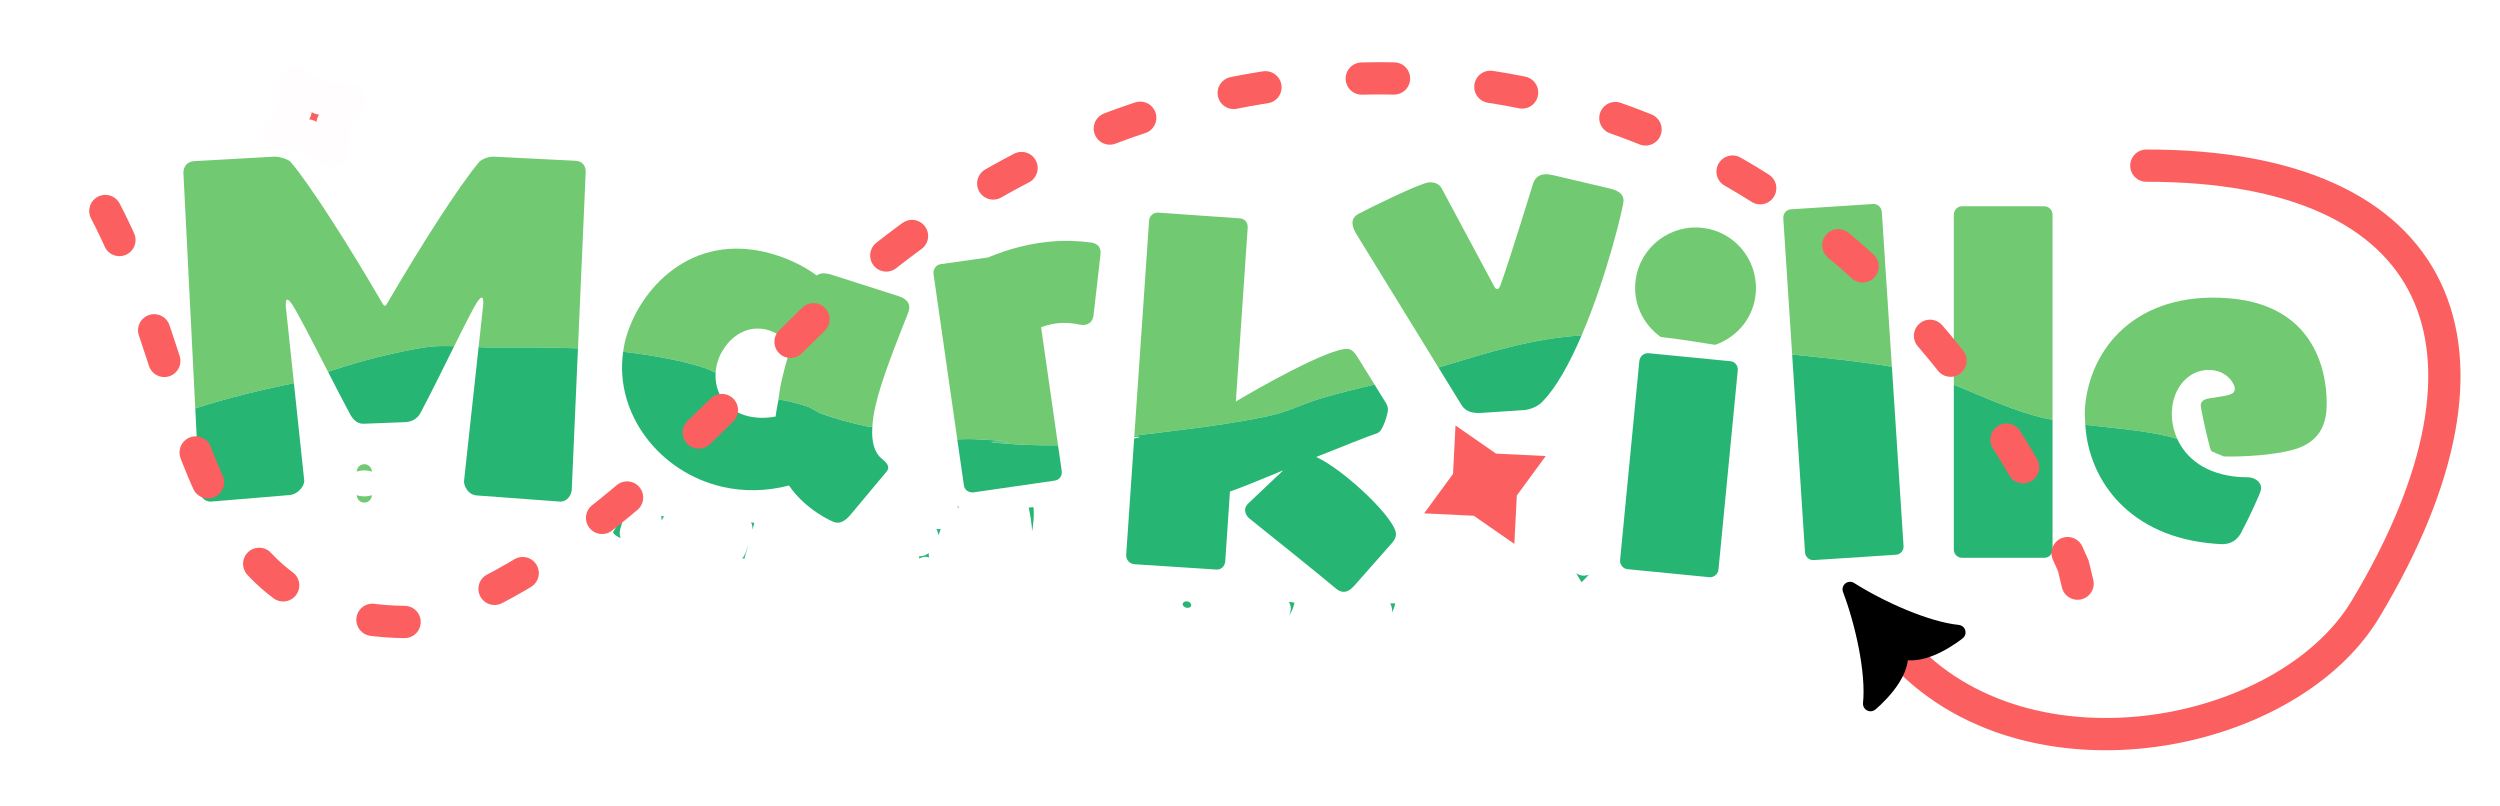 <?xml version="1.0" encoding="UTF-8" standalone="no"?>
<!-- Created with Inkscape (http://www.inkscape.org/) -->

<svg
   width="155mm"
   height="50mm"
   viewBox="0 0 585.827 188.976"
   version="1.1"
   id="svg1"
   inkscape:version="1.3.2 (091e20ef0f, 2023-11-25, custom)"
   sodipodi:docname="markville.svg"
   xmlns:inkscape="http://www.inkscape.org/namespaces/inkscape"
   xmlns:sodipodi="http://sodipodi.sourceforge.net/DTD/sodipodi-0.dtd"
   xmlns="http://www.w3.org/2000/svg"
   xmlns:svg="http://www.w3.org/2000/svg">
  <sodipodi:namedview
     id="namedview1"
     pagecolor="#232323"
     bordercolor="#000000"
     borderopacity="0.25"
     inkscape:showpageshadow="2"
     inkscape:pageopacity="0.0"
     inkscape:pagecheckerboard="0"
     inkscape:deskcolor="#d1d1d1"
     inkscape:document-units="mm"
     inkscape:zoom="4"
     inkscape:cx="79"
     inkscape:cy="93.5"
     inkscape:window-width="1920"
     inkscape:window-height="1008"
     inkscape:window-x="0"
     inkscape:window-y="0"
     inkscape:window-maximized="1"
     inkscape:current-layer="layer2" />
  <defs
     id="defs1">
    <marker
       style="overflow:visible"
       id="ArrowTriangleStylized"
       refX="0"
       refY="0"
       orient="auto-start-reverse"
       inkscape:stockid="Stylized triangle arrow"
       markerWidth="0.7"
       markerHeight="0.7"
       viewBox="0 0 1 1"
       inkscape:isstock="true"
       inkscape:collect="always"
       preserveAspectRatio="xMidYMid">
      <path
         transform="scale(0.5)"
         style="fill:context-stroke;fill-rule:evenodd;stroke:context-stroke;stroke-width:1pt"
         d="m 6,0 c -3,1 -7,3 -9,5 0,0 0,-4 2,-5 -2,-1 -2,-5 -2,-5 2,2 6,4 9,5 z"
         id="path4" />
    </marker>
    <inkscape:path-effect
       effect="bend_path"
       id="path-effect154"
       is_visible="true"
       lpeversion="1"
       bendpath="m 277.833,481.158 c -6.664,8.136 67.822,15.534 94.916,9.495 19.041,-4.243 11.022,7.433 34.718,14.814 23.819,7.419 73.181,9.897 101.468,-13.114"
       prop_scale="1"
       scale_y_rel="false"
       vertical="false"
       hide_knot="false"
       bendpath-nodetypes="cssc" />
    <inkscape:path-effect
       effect="attach_path"
       id="path-effect153"
       is_visible="true"
       lpeversion="1"
       startpath=""
       startposition="0"
       startcurvestart="0,0 , 20,0"
       startcurveend="0,0 , 20,0"
       endpath=""
       endposition="0"
       endcurvestart="0,0 , 20,0"
       endcurveend="0,0 , 20,0" />
    <inkscape:path-effect
       effect="skeletal"
       id="path-effect152"
       is_visible="true"
       lpeversion="1"
       pattern="M 0,0 H 1"
       copytype="single_stretched"
       prop_scale="1"
       scale_y_rel="false"
       spacing="0"
       normal_offset="0"
       tang_offset="0"
       prop_units="false"
       vertical_pattern="false"
       hide_knot="false"
       fuse_tolerance="0" />
    <inkscape:path-effect
       effect="powerstroke"
       id="path-effect150"
       is_visible="true"
       lpeversion="1.3"
       scale_width="1"
       interpolator_type="CentripetalCatmullRom"
       interpolator_beta="0.2"
       start_linecap_type="zerowidth"
       end_linecap_type="zerowidth"
       offset_points="18,2.835 | 46,2.835 | 60.5,2.835 | 71,2.835 | 93,2.835 | 115.5,2.835 | 128,2.835 | 140.5,2.835 | 152,2.835 | 161,2.835 | 167,2.835 | 177.5,2.835 | 191.5,2.835 | 206.5,2.835 | 220,2.835 | 231,2.835 | 243,2.835"
       linejoin_type="round"
       miter_limit="4"
       not_jump="false"
       sort_points="true"
       message="&lt;b&gt;Ctrl + click&lt;/b&gt; on existing node and move it" />
    <inkscape:path-effect
       effect="attach_path"
       id="path-effect149"
       is_visible="true"
       lpeversion="1"
       startpath=""
       startposition="0"
       startcurvestart="0,0 , 20,0"
       startcurveend="0,0 , 20,0"
       endpath=""
       endposition="0"
       endcurvestart="0,0 , 20,0"
       endcurveend="0,0 , 20,0" />
    <inkscape:path-effect
       effect="bend_path"
       id="path-effect148"
       is_visible="true"
       lpeversion="1"
       bendpath="m 277.369,486.74 c 206.923,40.54 134.926,36.804 230.456,8.097"
       prop_scale="1"
       scale_y_rel="false"
       vertical="false"
       hide_knot="false"
       bendpath-nodetypes="cc" />
    <inkscape:path-effect
       effect="fill_between_many"
       method="bsplinespiro"
       autoreverse="false"
       close="false"
       join="false"
       linkedpaths="#text148,0,1"
       id="path-effect151"
       is_visible="true"
       lpeversion="0" />
    <filter
       style="color-interpolation-filters:sRGB"
       inkscape:label="Drop Shadow"
       id="filter201"
       x="-0.039"
       y="-0.111"
       width="1.061"
       height="1.304">
      <feFlood
         result="flood"
         in="SourceGraphic"
         flood-opacity="1"
         flood-color="rgb(39,181,116)"
         id="feFlood200" />
      <feGaussianBlur
         result="blur"
         in="SourceGraphic"
         stdDeviation="0"
         id="feGaussianBlur200" />
      <feOffset
         result="offset"
         in="blur"
         dx="-8.165"
         dy="8.349"
         id="feOffset200" />
      <feComposite
         result="comp1"
         operator="in"
         in="flood"
         in2="offset"
         id="feComposite200" />
      <feComposite
         result="comp2"
         operator="over"
         in="SourceGraphic"
         in2="comp1"
         id="feComposite201" />
    </filter>
  </defs>
  <path
     d="m 133.496,118.181 c 1.44,0 2.496,-1.44 2.592,-2.784 l 3.264,-74.4 v -0.192 c 0,-1.056 -0.576,-2.4 -2.4,-2.496 l -19.104,-0.96 h -0.192 c -1.344,0 -2.88,0.768 -3.264,1.248 -4.704,5.568 -13.728,19.68 -21.6,33.216 -0.192,0.288 -0.288,0.48 -0.48,0.48 -0.192,0 -0.288,-0.096 -0.48,-0.384 -7.872,-13.536 -16.896,-27.744 -21.6,-33.312 -0.384,-0.48 -2.304,-1.248 -3.648,-1.248 h -0.192 l -18.912,1.056 c -1.824,0.192 -2.4,1.632 -2.4,2.688 l 3.744,74.304 c 0,1.344 1.056,2.784 2.592,2.784 h 0.096 l 18.432,-1.536 c 2.112,-0.192 3.456,-2.208 3.456,-3.264 v -0.096 l -4.32,-40.8 v -0.672 c 0,-0.576 0.096,-0.96 0.288,-0.96 0.288,0 0.576,0.288 0.96,0.768 1.824,2.496 8.832,16.896 13.632,25.728 0.576,1.152 1.536,2.592 3.264,2.592 l 9.888,-0.384 c 2.112,-0.096 3.168,-1.44 3.552,-2.208 4.704,-8.832 11.712,-23.808 13.44,-26.208 0.384,-0.48 0.672,-0.768 0.864,-0.768 0.288,0 0.384,0.384 0.384,1.056 v 0.48 l -4.512,41.472 v 0.096 c 0,1.056 0.96,3.168 3.072,3.264 l 19.488,1.44 z m 76.248,-6.89 c 0.272,-0.332 0.429,-0.592 0.472,-0.779 0.212,-0.936 -0.691,-1.731 -1.521,-2.411 -2.636,-2.27 -2.754,-6.529 -1.482,-12.147 1.399,-6.18 4.554,-14.029 7.794,-22.252 l 0.106,-0.468 c 0.254,-1.124 -0.125,-2.489 -2.517,-3.228 l -15.88,-5.072 -0.468,-0.106 c -1.124,-0.254 -2.03,-0.164 -2.74,0.364 -3.291,-2.418 -7.646,-4.487 -12.327,-5.547 -18.539,-4.198 -30.165,10.198 -32.709,21.434 -3.413,15.074 7.356,30.112 22.992,33.652 4.775,1.081 10.086,1.102 15.527,-0.323 3.685,5.461 9.9,8.443 10.836,8.655 1.217,0.276 2.344,-0.355 3.547,-1.756 z m -25.886,-13.046 c -2.365,0.449 -4.51,0.357 -6.289,-0.046 -6.086,-1.378 -8.72,-6.699 -7.533,-11.942 1.081,-4.775 5.651,-9.745 11.55,-8.409 2.715,0.615 4.946,2.498 5.646,4.625 -0.823,2.767 -1.489,5.273 -2.04,7.708 -0.657,2.903 -1.064,5.567 -1.334,8.065 z m 65.316,15.024 c 1.052,-0.094 1.836,-1.031 1.742,-2.083 l -0.017,-0.191 -4.835,-33.688 c 1.496,-0.519 2.817,-0.829 4.156,-0.949 1.626,-0.145 3.277,-0.003 4.849,0.339 0.391,0.061 0.782,0.123 1.069,0.098 1.147,-0.102 2.044,-0.857 2.211,-2.221 l 1.571,-13.73 c 0.053,-0.487 0.115,-0.878 0.08,-1.26 -0.102,-1.147 -0.744,-1.861 -2.213,-2.116 -3.024,-0.405 -6.213,-0.506 -9.465,-0.216 -4.781,0.426 -9.685,1.635 -14.704,3.72 l -11.041,1.563 c -1.052,0.094 -1.827,1.127 -1.725,2.274 l 7.111,49.484 c 0.102,1.147 1.127,1.827 2.274,1.725 z m 79.152,14.578 c 0.6,-0.679 0.828,-1.254 0.897,-1.826 0.425,-3.527 -12.263,-15.4 -18.683,-18.3 6.097,-2.457 11.886,-4.757 14.406,-5.614 1.213,-0.434 2.402,-4.52 2.402,-5.48 0,-0.576 -0.192,-1.152 -0.576,-1.728 l -6.551,-10.572 c -0.772,-1.246 -1.425,-1.815 -2.188,-1.907 -4.194,-0.505 -22.056,9.722 -26.331,12.301 l 2.78,-40.76 c 0.072,-1.058 -0.628,-2.01 -1.677,-2.136 l -0.191,-0.023 -19.177,-1.342 c -0.962,-0.067 -1.926,0.735 -2.04,1.688 l -0.023,0.191 -5.371,78.352 c -0.042,1.155 0.819,2.032 1.867,2.159 l 19.189,1.246 c 1.144,0.138 2.021,-0.724 2.159,-1.867 l 1.104,-16.402 0.606,-0.217 c 2.021,-0.724 6.692,-2.579 11.886,-4.757 l -8.074,7.634 c -0.545,0.515 -0.793,0.968 -0.851,1.445 -0.103,0.858 0.377,1.689 0.903,2.139 4.494,3.635 15.524,12.408 20.353,16.471 0.526,0.45 1.075,0.71 1.551,0.767 0.953,0.115 1.784,-0.365 2.673,-1.322 z m 30.739,-31.1 c 1.724,-0.114 3.308,-0.892 4.216,-1.722 11.112,-10.932 19.384,-45.921 19.283,-47.454 -0.089,-1.341 -1.014,-2.242 -3.261,-2.767 l -13.095,-3.08 c -0.798,-0.188 -1.462,-0.288 -2.133,-0.244 -1.245,0.082 -2.165,0.72 -2.658,2.003 -0.563,1.673 -4.902,16.102 -7.742,24.082 -0.249,0.594 -0.428,0.798 -0.716,0.817 -0.192,0.013 -0.492,-0.16 -0.715,-0.626 L 339.954,44.805 c -0.507,-0.946 -1.544,-1.534 -2.981,-1.439 -2.012,0.133 -14.219,6.134 -16.448,7.34 -1.022,0.549 -1.553,1.257 -1.483,2.311 0.044,0.671 0.286,1.424 0.829,2.35 l 24.682,40.125 c 1.104,1.795 2.923,2.02 4.839,1.893 z m 43.623,39.151 c 0.96,0.094 1.945,-0.681 2.087,-1.631 l 0.028,-0.19 4.52,-46.691 c 0.092,-0.956 -0.586,-1.931 -1.536,-2.073 l -0.19,-0.028 -19.132,-1.876 c -1.154,-0.074 -2.04,0.667 -2.21,1.806 l -4.505,46.596 c -0.102,1.055 0.572,2.026 1.617,2.182 l 0.19,0.028 z m 10.739,-65.663 c 1.158,-7.786 -4.176,-14.986 -11.868,-16.13 -7.786,-1.158 -14.986,4.176 -16.144,11.963 -1.144,7.691 4.191,14.891 11.977,16.049 7.691,1.144 14.891,-4.191 16.035,-11.882 z m 32.948,60.398 c 1.054,-0.069 1.86,-0.987 1.791,-2.041 l -5.091,-78.267 c -0.075,-1.15 -0.993,-1.956 -2.047,-1.887 l -19.255,1.252 c -1.054,0.069 -1.86,0.987 -1.785,2.136 l 5.091,78.267 c 0.069,1.054 0.987,1.86 2.041,1.791 z m 34.787,0.713 c 1.056,0 1.92,-0.864 1.92,-1.92 V 50.994 c 0,-1.152 -0.864,-2.016 -1.92,-2.016 h -19.296 c -1.056,0 -1.92,0.864 -1.92,2.016 v 78.432 c 0,1.056 0.864,1.92 1.92,1.92 z m 41.014,-3.214 c 2.776,0.217 4.125,-1.025 5.01,-2.497 1.69,-3.142 4.688,-9.455 4.763,-10.412 0.127,-1.627 -1.432,-2.616 -2.772,-2.721 l -0.191,-0.015 c -0.677,-0.053 -1.443,-0.017 -2.113,-0.069 -11.963,-0.936 -16.341,-8.982 -15.809,-15.778 0.464,-5.934 4.607,-9.654 9.201,-9.294 4.02,0.315 5.598,3.52 5.531,4.381 -0.105,1.34 -0.79,1.479 -5.856,2.238 -1.267,0.19 -2.07,0.608 -2.152,1.661 -0.03,0.383 1.302,6.746 2.203,9.994 0.293,1.178 0.719,1.886 2.25,2.006 4.992,0.198 12.156,-0.3 16.775,-1.48 5.797,-1.472 7.9,-4.967 8.244,-9.369 0.247,-3.158 0.85,-24.392 -22.885,-26.25 -21.821,-1.708 -32.611,11.892 -33.683,25.578 -1.139,14.547 8.611,30.236 30.336,31.937 z"
     id="path1-7"
     style="font-size:96px;line-height:1.25;font-family:'FOT-Yuruka Std';-inkscape-font-specification:'FOT-Yuruka Std';text-align:center;letter-spacing:0px;text-anchor:middle;fill:none;stroke:#ffffff;stroke-width:22.677;stroke-linecap:round;stroke-linejoin:round;stroke-dasharray:none;stroke-opacity:1;paint-order:stroke fill markers;filter:url(#filter201)"
     aria-label="Markville"
     sodipodi:nodetypes="sccsccsccsccsccccsccsccssccccccssccsccscscscsccscssscscccssscscccccscsccscscccccccsccsccsccsccsccccccsccsccsccscsccsccsccscsccsscsccsccccsccsssssssssssssssssssssssscsscsssssscccsssssc" />
  <g
     inkscape:label="Layer 1"
     inkscape:groupmode="layer"
     id="layer1">
    <g
       inkscape:groupmode="layer"
       id="layer2"
       inkscape:label="Layer 2">
      <path
         d="m 286.716,496.239 c 0.736,0.15 0.995,-0.1 1.097,-0.558 l 0.037,-0.167 c 0.144,-0.908 0.289,-1.815 0.436,-2.722 0.08,-0.463 -0.214,-0.683 -0.54,-0.758 -0.023,-0.005 -0.047,-0.011 -0.07,-0.016 -0.949,-0.174 -1.9,-0.364 -2.853,-0.571 -0.65,-0.141 -1.31,-0.295 -1.979,-0.466 -0.04,-0.012 -0.08,-0.025 -0.12,-0.037 -0.314,-0.097 -0.676,-0.303 -0.534,-0.819 0.404,-1.402 0.812,-2.802 1.225,-4.2 0.833,0.297 1.678,0.566 2.529,0.819 0.05,0.017 0.094,0.035 0.133,0.054 0,0 1e-5,0 1e-5,0 0.211,0.104 0.259,0.243 0.208,0.435 -0.005,0.02 -0.338,0.841 -0.72,1.464 0,0 0,0 0,0 -0.004,0.006 -0.008,0.013 -0.011,0.019 -0.045,0.076 -0.09,0.153 -0.106,0.214 -0.02,0.076 -0.025,0.152 -0.007,0.229 0,0 0,0 0,0 0.026,0.112 0.101,0.226 0.243,0.342 0.563,0.418 2.81,1.722 3.089,1.784 0.208,0.047 0.452,0.035 0.599,-0.086 2.41,-1.835 3.411,-4.597 3.479,-4.946 0.248,-1.273 -0.985,-2.131 -1.884,-2.37 -1.287,-0.344 -2.556,-0.713 -3.804,-1.115 -0.889,-0.288 -1.745,-0.582 -2.559,-0.9 0.295,-0.946 0.563,-1.804 0.782,-2.572 0.109,-0.324 0.007,-0.537 -0.225,-0.619 -0.017,-0.006 -0.033,-0.012 -0.05,-0.018 -0.199,-0.057 -0.394,-0.115 -0.585,-0.176 0,0 0,0 0,0 -0.816,-0.296 -1.344,-0.424 -1.511,-0.519 -0.006,-0.049 -0.006,-0.079 0.001,-0.091 0.028,-0.049 0.023,0.272 -0.203,0.533 -0.497,0.543 -0.981,1.1 -1.454,1.669 -5.2e-4,0.023 0.164,0.341 0.599,0.937 0,0 0,0 0,0 0.229,0.553 0.282,1.173 0.168,1.902 0,0 0,0 0,0 -0.057,0.197 -0.112,0.374 -0.164,0.528 -0.016,0.044 -0.032,0.086 -0.047,0.126 -0.179,0.46 -0.4,0.522 -0.589,0.377 -0.955,-0.674 -1.854,-1.424 -2.693,-2.221 l -0.032,-0.028 c -0.171,-0.151 -0.444,-0.236 -0.572,-0.081 -0.087,0.128 -0.154,0.258 -0.182,0.389 0,0 0,0 0,0 -0.043,0.164 -0.03,0.354 0.028,0.529 0,0 0,0 0,0 0.115,0.39 0.436,0.719 0.817,1.026 -1.176,1.646 -2.285,3.343 -3.339,5.054 -0.315,0.525 -0.504,1.055 -0.492,1.568 -0.007,1.256 1.197,3.033 3.633,3.966 0.128,0.053 0.259,0.105 0.395,0.155 0.194,0.072 0.394,0.122 0.613,0.2 1.471,0.462 2.874,0.822 4.198,1.115 1.011,0.226 2.017,0.432 3.016,0.621 z m 22.952,3.02 c 0.726,0.034 1.062,-0.254 1.202,-0.711 0.581,-2.016 1.1,-3.945 1.613,-5.828 0.416,-1.53 0.833,-3.048 1.306,-4.686 0.035,-0.125 0.07,-0.25 0.082,-0.378 0.064,-0.661 -0.215,-1.278 -0.711,-1.727 -0.364,-0.33 -0.845,-0.57 -1.396,-0.672 -3.871,-0.697 -7.705,-1.465 -11.484,-2.339 -0.015,-0.002 -0.029,-0.004 -0.044,-0.007 -0.218,-0.033 -0.415,0.087 -0.47,0.294 -0.284,1.107 -0.569,2.214 -0.857,3.321 l -0.007,0.042 c -0.033,0.211 0.096,0.404 0.315,0.459 2.66,0.629 5.34,1.205 8.035,1.74 0.152,0.061 0.385,0.217 0.343,0.578 -0.054,0.458 -1.23,4.031 -1.49,4.764 -0.105,0.288 -0.207,0.362 -0.651,0.372 -2.422,-0.22 -4.847,-0.474 -7.273,-0.771 -0.253,-0.039 -0.348,0.118 -0.378,0.308 l -0.013,0.084 c -0.093,1.195 -0.184,2.39 -0.274,3.585 -0.013,0.236 0.173,0.437 0.431,0.476 3.925,0.463 7.833,0.817 11.72,1.095 z m 18.686,-9.74 c 0.187,-0.118 0.262,-0.243 0.271,-0.413 0.057,-1.09 -3.883,-3.947 -4.504,-3.988 -0.223,-0.015 -0.452,0.076 -0.663,0.211 -1.039,0.563 -2.083,1.12 -3.133,1.673 -0.117,0.055 -0.169,0.137 -0.177,0.243 -0.029,0.362 0.351,0.858 3.539,4.344 0.149,0.16 0.256,0.274 0.415,0.284 0.136,0.009 0.3,-0.044 0.56,-0.199 1.239,-0.711 2.47,-1.43 3.693,-2.155 z m 7.731,2.259 c -0.087,-0.152 -0.243,-0.242 -0.402,-0.246 -0.045,-0.001 -0.114,0.018 -0.183,0.037 -3.127,1.707 -9.656,4.143 -13.649,5.26 -0.168,0.073 -0.271,0.216 -0.281,0.365 -0.005,0.064 0.014,0.129 0.032,0.195 0.672,1.31 1.352,2.619 2.042,3.926 0.084,0.155 0.242,0.251 0.406,0.261 0.07,0.005 0.142,-0.012 0.213,-0.029 4.737,-0.94 9.316,-2.883 13.529,-5.819 0.14,-0.104 0.236,-0.251 0.239,-0.4 9.4e-4,-0.043 0.002,-0.107 -0.042,-0.172 -0.641,-1.124 -1.276,-2.249 -1.903,-3.377 z m 20.486,5.285 c 0.088,-0.111 0.13,-0.199 0.124,-0.306 -0.019,-0.367 -0.558,-0.796 -2.142,-1.586 2.197,-2.715 3.012,-5.371 2.945,-6.492 -0.079,-1.318 -1.318,-2.039 -2.24,-2.059 -2.269,-0.071 -4.543,-0.185 -6.824,-0.332 -1.244,-1.69 -1.281,-1.714 -1.524,-1.712 -0.155,0.001 -0.309,0.088 -0.419,0.174 -0.288,0.235 -0.61,0.488 -0.96,0.751 0,0 0,0 0,0 -1.422,1.067 -3.278,2.27 -5.172,2.998 -0.181,0.083 -0.295,0.188 -0.298,0.379 -0.001,0.085 0.019,0.214 0.129,0.365 0.646,0.963 1.299,1.924 1.957,2.882 0.135,0.193 0.316,0.259 0.521,0.26 0.532,0.004 1.776,-0.493 2.878,-0.993 0.898,-0.408 1.667,-0.801 1.928,-0.933 1.07,0.068 2.14,0.129 3.21,0.182 0.294,0.015 0.456,0.16 0.461,0.352 0.007,0.294 -0.319,0.718 -1.388,1.951 -1.304,-0.527 -2.936,-1.199 -3.428,-1.196 -0.227,0.001 -0.385,0.087 -0.567,0.28 -0.071,0.072 -0.143,0.143 -0.214,0.215 -0.511,0.513 -1.024,1.025 -1.541,1.535 -0.069,0.064 -0.092,0.128 -0.092,0.192 -5.3e-4,0.192 0.205,0.406 0.457,0.556 0.394,0.261 0.788,0.521 1.184,0.78 0.372,0.244 0.745,0.487 1.119,0.729 -0.364,0.326 -0.737,0.645 -1.114,0.954 -1.217,0.996 -2.477,1.88 -3.641,2.538 -0.258,0.147 -0.376,0.316 -0.377,0.444 -0.001,0.107 0.044,0.214 0.16,0.322 0.671,0.632 1.346,1.263 2.026,1.891 0.305,0.278 0.681,0.386 0.916,0.386 0.08,3e-5 0.413,-0.119 0.93,-0.36 1.149,-0.535 3.214,-1.675 5.415,-3.464 1,0.596 1.814,1.08 2.176,1.239 0.144,0.08 0.241,0.141 0.359,0.137 0.165,-0.006 0.328,-0.097 0.554,-0.362 0.84,-0.893 1.671,-1.792 2.49,-2.696 z m 2.825,-12.316 c 0.12,-0.137 0.197,-0.271 0.187,-0.399 -0.008,-0.106 -0.059,-0.209 -0.196,-0.306 -0.023,-0.013 -0.045,-0.025 -0.068,-0.038 -0.444,-0.345 -0.885,-0.692 -1.324,-1.041 -0.157,-0.097 -0.312,-0.172 -0.484,-0.162 -0.107,0.007 -0.213,0.035 -0.315,0.126 -0.348,0.299 -0.699,0.596 -1.052,0.893 -0.083,0.068 -0.229,0.183 -0.221,0.332 0.004,0.085 0.053,0.19 0.167,0.29 0.489,0.466 0.981,0.929 1.477,1.39 0.116,0.1 0.252,0.177 0.405,0.167 0.087,-0.006 0.194,-0.055 0.297,-0.148 0.378,-0.367 0.752,-0.735 1.124,-1.105 z m -4.025,1.013 c 0.37,-0.061 0.517,-0.197 0.505,-0.431 -0.003,-0.064 -0.007,-0.128 -0.032,-0.191 -0.151,-0.526 -0.301,-1.053 -0.449,-1.579 -0.077,-0.253 -0.305,-0.498 -0.608,-0.484 -0.022,9.8e-4 -0.043,0.002 -0.065,0.003 -0.523,0.088 -1.047,0.173 -1.572,0.256 -0.237,0.051 -0.408,0.142 -0.399,0.398 0.003,0.085 0.027,0.148 0.052,0.254 0.171,0.542 0.344,1.084 0.518,1.625 0.074,0.211 0.232,0.312 0.539,0.3 0.051,-0.002 0.103,-0.004 0.154,-0.006 0.453,-0.047 0.905,-0.095 1.356,-0.145 z m 19.349,13.94 c 0.015,0.002 0.033,0.004 0.047,0.006 0,0 0,0 0,0 0.305,0.08 0.541,0.146 0.732,0.117 0.16,-0.024 0.298,-0.133 0.402,-0.302 1.143,-1.923 1.908,-4.675 2.394,-6.782 0.53,-2.302 0.918,-4.733 0.89,-7.098 -0.014,-1.188 -0.112,-2.38 -0.368,-3.549 -0.069,-0.303 -0.158,-0.788 -1.299,-0.741 -1.887,0.063 -3.599,0.306 -5.109,0.641 -0.487,0.113 -0.669,0.455 -0.593,0.809 l 0.013,0.063 c 0.231,0.831 0.469,1.711 0.668,2.64 0.473,2.211 0.782,4.7 0.676,7.049 -0.116,2.066 -0.639,4.08 -1.827,5.836 -0.12,0.194 -0.237,0.41 -0.208,0.578 0.022,0.126 0.119,0.239 0.331,0.267 1.062,0.181 2.144,0.338 3.251,0.468 z m -5.905,-7.721 c 0.364,-0.057 0.679,-0.261 0.717,-0.721 0.099,-1.101 -0.071,-3.424 -0.401,-5.297 -0.403,-2.289 -0.626,-2.399 -1.166,-2.311 -1.227,0.206 -2.484,0.378 -3.767,0.528 -0.524,0.058 -0.635,0.218 -0.602,0.537 0.008,0.074 0.038,0.157 0.046,0.231 0.322,1.663 0.86,5.144 1.026,6.673 0.055,0.509 0.303,0.676 0.67,0.655 1.136,-0.073 2.273,-0.166 3.409,-0.285 0.023,-0.004 0.045,-0.007 0.068,-0.011 z m 28.183,12.124 c 0.237,0.13 0.604,0.109 0.724,-0.118 l 1.802,-3.409 c 0.129,-0.244 -0.021,-0.565 -0.227,-0.678 -1.174,-0.642 -2.303,-1.347 -3.375,-2.125 0,0 0,0 0,0 -2.135,-1.52 -4.055,-3.51 -6.104,-5.539 0,0 0,0 0,0 -0.645,-0.648 -1.35,-1.314 -2.153,-1.939 -0.232,-0.18 -0.633,-0.209 -0.782,0.001 l -2.244,3.166 c -0.159,0.224 -0.081,0.544 0.073,0.663 0.549,0.427 1.104,0.959 1.701,1.54 0,0 0,0 0,0 2.005,1.997 4.127,4.146 6.703,6.015 0,0 0,0 0,0 1.255,0.891 2.553,1.694 3.883,2.421 z m 18.994,3.865 c 0.413,-1.94 -0.878,-3.841 -2.863,-4.341 -1.985,-0.5 -4.015,0.558 -4.579,2.46 -0.564,1.902 0.691,3.948 2.827,4.487 2.136,0.539 4.202,-0.665 4.615,-2.606 z m 10.075,10.885 c 0.187,0.259 0.394,0.37 0.61,0.395 0.216,0.025 0.416,-0.016 0.639,-0.056 0.363,-0.067 0.723,-0.149 1.08,-0.244 0,0 0,0 0,0 6.34,-1.666 11.256,-7.33 11.936,-12.357 0.003,-0.085 0.028,-0.148 0.031,-0.234 0.054,-1.424 -1.274,-2.337 -2.241,-2.474 -2.665,-0.348 -5.316,-0.769 -7.95,-1.26 -0.219,-0.041 -0.437,-0.083 -0.655,-0.125 -0.015,-0.002 -0.029,-0.003 -0.043,-0.005 -0.238,-0.027 -0.453,0.119 -0.502,0.35 -0.244,1.153 -0.49,2.306 -0.739,3.458 l -0.005,0.042 c -0.028,0.233 0.128,0.445 0.37,0.495 0.364,0.072 0.728,0.143 1.092,0.214 1.195,0.229 2.395,0.443 3.597,0.644 0.333,0.05 0.48,0.19 0.459,0.445 -0.06,0.738 -1.902,3.352 -4.761,5.385 -1.261,0.9 -2.713,1.684 -4.277,2.143 -0.347,0.083 -0.509,0.211 -0.533,0.381 -0.015,0.106 0.042,0.221 0.123,0.34 0.58,0.825 1.17,1.647 1.768,2.464 z m 9.938,-2.592 c -0.101,0.1 -0.155,0.204 -0.161,0.289 -0.011,0.17 0.148,0.287 0.331,0.406 1.147,0.712 3.831,2.353 5.116,3.137 0.119,0.068 0.287,0.136 0.432,0.14 0.17,0.005 0.317,-0.056 0.442,-0.224 0.799,-1.107 1.833,-2.487 2.546,-3.565 0.096,-0.149 0.168,-0.276 0.169,-0.404 0.001,-0.171 -0.116,-0.321 -0.35,-0.451 -2.865,-1.556 -5.681,-2.014 -5.862,-2.023 -0.209,-0.01 -0.421,0.044 -0.595,0.248 -0.679,0.82 -1.369,1.635 -2.068,2.446 z m 15.21,3.624 c 0.174,0.144 0.322,0.203 0.492,0.197 0.498,-0.018 2.815,-1.188 5.286,-3.148 3.402,-2.694 6.79,-6.654 6.987,-10.736 0.006,-0.13 0.011,-0.26 -0.005,-0.387 -0.163,-1.267 -1.416,-1.887 -2.304,-1.851 -1.861,0.069 -3.724,0.098 -5.587,0.091 -0.413,-0.002 -0.826,-0.006 -1.238,-0.011 -0.909,-1.269 -1.065,-1.498 -1.345,-1.483 -0.151,0.008 -0.277,0.079 -0.38,0.169 -1.436,1.134 -3.674,2.662 -6.002,3.437 -0.199,0.066 -0.331,0.194 -0.33,0.386 4.5e-4,0.085 0.045,0.213 0.135,0.341 0.643,0.97 1.299,1.936 1.967,2.898 0.163,0.21 0.346,0.271 0.573,0.265 0.479,-0.011 2.286,-0.561 5.03,-1.889 0.627,0.011 1.254,0.019 1.882,0.022 0.221,0.001 0.442,0.002 0.663,0.002 0.27,9.5e-4 0.436,0.095 0.449,0.265 0.013,0.166 -0.345,0.777 -0.979,1.618 -1.497,1.986 -4.374,5.044 -7.574,6.928 -0.258,0.176 -0.375,0.326 -0.372,0.476 0.002,0.107 0.051,0.191 0.172,0.296 0.816,0.711 1.643,1.416 2.481,2.115 z m 35.475,-12.556 c 0.245,-0.083 0.471,-0.363 0.388,-0.605 l -1.259,-3.654 c -0.09,-0.262 -0.435,-0.37 -0.667,-0.291 -0.427,0.144 -0.855,0.285 -1.283,0.423 -4.381,1.405 -8.865,2.492 -13.409,3.312 -0.242,0.044 -0.492,0.305 -0.447,0.557 l 0.678,3.823 c 0.049,0.273 0.407,0.426 0.66,0.38 4.722,-0.868 9.4,-2.019 13.99,-3.499 0.451,-0.145 0.901,-0.293 1.35,-0.445 z m 16.742,-2.02 c 0.239,0.426 0.584,0.628 1.138,0.308 1.521,-0.879 5.948,-5.082 7.271,-8.921 0.1,-0.271 0.088,-0.481 -0.033,-0.63 -0.148,-0.182 -0.27,-0.166 -3.376,-1.308 -0.254,-0.101 -0.416,-0.085 -0.565,0.026 -0.074,0.056 -0.142,0.16 -0.222,0.246 -1.814,2.119 -2.044,2.285 -2.219,2.402 -0.195,0.131 -0.313,0.081 -0.513,-0.221 l -4.103,-6.173 c -0.141,-0.213 -0.448,-0.189 -0.671,-0.043 -0.011,0.007 -0.023,0.015 -0.035,0.022 -1.071,0.772 -2.174,1.512 -3.305,2.221 -0.236,0.132 -0.193,0.425 -0.058,0.667 2.216,3.809 4.447,7.61 6.692,11.402 z m -6.438,2.092 c 0.175,-0.034 0.296,-0.067 0.408,-0.119 0.535,-0.25 0.878,-2.046 0.959,-3.91 0.082,-1.873 -0.097,-3.767 -0.387,-4.313 -0.18,-0.339 -0.489,-0.392 -0.827,-0.312 -1.27,0.3 -2.542,0.564 -3.814,0.795 -0.07,0.008 -0.15,0.045 -0.211,0.073 -0.243,0.11 -0.393,0.318 -0.359,0.724 0.142,1.969 0.203,4.951 -0.034,6.981 -0.017,0.214 -0.028,0.38 0.02,0.499 0.064,0.158 0.225,0.233 0.649,0.173 1.196,-0.17 2.395,-0.366 3.597,-0.591 z"
         id="text148"
         style="font-size:21.333px;line-height:1.25;font-family:'FOT-Yuruka Std';-inkscape-font-specification:'FOT-Yuruka Std';text-align:center;letter-spacing:0px;text-anchor:middle;fill:#27b574;fill-rule:nonzero;stroke:#ffffff;stroke-width:5.669;stroke-linecap:round;stroke-linejoin:round;stroke-dasharray:none;paint-order:stroke fill markers"
         aria-label="セコンダリー・スクール"
         transform="translate(-134.103,-365.433)"
         inkscape:linked-fill="path151"
         inkscape:original-d="m 292.3821,510.63247 c 0.64,-0.0213 0.81066,-0.32 0.81066,-0.78934 v -0.17066 l -0.14933,-2.752 c -0.0213,-0.46934 -0.32,-0.61867 -0.61867,-0.61867 h -0.064 l -4.33066,0.23467 h -0.10667 c -0.27733,0 -0.61867,-0.0853 -0.64,-0.61867 l -0.128,-4.37333 2.496,0.064 c 0.32,0.0213 0.42667,0.14933 0.42667,0.384 0,0.0213 -0.10667,0.91733 -0.29867,1.62133 -0.0213,0.0853 -0.0427,0.17067 -0.0427,0.23467 0,0.192 0.0853,0.36266 0.34134,0.49066 0.53333,0.23467 2.90133,1.00267 3.09333,1.00267 0.192,0 0.40533,-0.064 0.512,-0.21333 1.792,-2.32534 2.24,-5.16267 2.24,-5.54667 0,-1.30133 -1.32267,-1.89867 -2.24,-1.94133 l -6.67733,-0.32 c -0.0213,-0.98134 -0.0427,-1.89867 -0.0853,-2.688 0,-0.34134 -0.192,-0.512 -0.49066,-0.512 h -0.064 l -4.032,0.21333 c -0.34134,0.0213 -0.49067,0.192 -0.49067,0.53333 l 0.0853,2.19734 -2.21866,-0.10667 h -0.064 c -0.23467,0 -0.448,0.10667 -0.448,0.34133 l -0.17067,3.47734 v 0.0427 c 0,0.23467 0.14933,0.49067 0.36267,0.512 l 2.70933,0.064 0.21333,5.97334 c 0.0853,2.048 0.74667,3.584 3.60534,3.584 0.14933,0 0.29866,-0.0213 0.46933,-0.0213 z m 20.672,-0.576 c 0.66133,-0.0427 0.93866,-0.36267 1.024,-0.832 0.61866,-3.75467 1.06666,-6.99734 1.728,-10.752 0.0213,-0.128 0.0427,-0.256 0.0427,-0.384 0,-1.152 -0.96,-2.06934 -2.21866,-2.176 L 302.4088,495.0378 h -0.0427 c -0.21334,0 -0.384,0.14933 -0.40534,0.36267 l -0.32,3.41333 v 0.0427 c 0,0.21333 0.14934,0.384 0.36267,0.40533 l 7.744,0.64 c 0.14933,0.0427 0.384,0.17067 0.384,0.53333 0,0.42667 -0.704,4.18134 -0.85333,4.90667 -0.064,0.29867 -0.14934,0.384 -0.55467,0.448 l -6.72,0.23467 c -0.23467,0 -0.29867,0.17066 -0.29867,0.36266 v 0.0853 l 0.256,3.584 c 0.0213,0.23466 0.21334,0.40533 0.448,0.40533 z m 16.576,-11.2 c 0.17066,-0.128 0.23466,-0.256 0.23466,-0.42667 0,-1.10933 -3.88266,-3.712 -4.50133,-3.712 -0.21333,0 -0.42667,0.10667 -0.61867,0.256 l -2.85866,1.89867 c -0.10667,0.064 -0.14934,0.14933 -0.14934,0.256 0,0.36266 0.42667,0.81066 3.62667,4.07466 0.14933,0.14934 0.256,0.256 0.40533,0.256 0.128,0 0.27734,-0.064 0.512,-0.23466 z m 7.36,1.94133 c -0.0853,-0.14933 -0.23467,-0.23467 -0.384,-0.23467 -0.0427,0 -0.10667,0.0213 -0.17067,0.0427 -2.66667,1.664 -9.088,4.65067 -12.43733,5.952 -0.14934,0.0853 -0.23467,0.23467 -0.23467,0.384 0,0.064 0.0213,0.128 0.0427,0.192 l 2.112,3.776 c 0.0853,0.14933 0.23466,0.23467 0.384,0.23467 0.064,0 0.128,-0.0213 0.192,-0.0427 4.24533,-1.23733 8.34133,-3.37067 12.18133,-6.4 0.128,-0.10667 0.21333,-0.256 0.21333,-0.40533 0,-0.0427 0,-0.10667 -0.0427,-0.17067 z m 18.98666,5.44 c 0.0853,-0.10667 0.128,-0.192 0.128,-0.29867 0,-0.36266 -0.46934,-0.832 -1.89867,-1.68533 2.13333,-2.624 3.072,-5.20533 3.072,-6.336 0,-1.32267 -1.152,-2.112 -2.048,-2.176 l -6.57067,-0.53333 c -1.17333,-1.70667 -1.216,-1.728 -1.45066,-1.728 -0.14934,0 -0.29867,0.0853 -0.40534,0.17066 -1.408,1.17334 -3.62666,2.83734 -5.84533,3.776 -0.17067,0.0853 -0.27733,0.192 -0.27733,0.384 0,0.0853 0.0213,0.21334 0.128,0.36267 l 1.87733,2.85867 c 0.128,0.192 0.29867,0.256 0.49067,0.256 0.896,0 3.98933,-1.64267 4.52266,-1.92 l 3.02934,0.23466 c 0.27733,0.0213 0.42666,0.17067 0.42666,0.36267 0,0.29867 -0.32,0.704 -1.344,1.92 -1.216,-0.55467 -2.73066,-1.23733 -3.2,-1.23733 -0.21333,0 -0.36266,0.0853 -0.53333,0.27733 l -1.64267,1.74933 c -0.064,0.064 -0.0853,0.128 -0.0853,0.192 0,0.192 0.192,0.40534 0.42667,0.55467 l 2.13333,1.51467 c -1.42933,1.36533 -2.98667,2.624 -4.37333,3.49866 -0.23467,0.14934 -0.34134,0.32 -0.34134,0.448 0,0.10667 0.0427,0.21334 0.14934,0.32 l 1.856,1.87734 c 0.27733,0.27733 0.61866,0.384 0.832,0.384 0.23466,0 2.83733,-1.23734 5.80266,-3.75467 0.896,0.61867 1.62134,1.13067 1.94134,1.30133 0.128,0.0853 0.21333,0.14934 0.32,0.14934 0.14933,0 0.29866,-0.0853 0.512,-0.34134 z m 3.392,-12.11733 c 0.128,-0.128 0.21333,-0.256 0.21333,-0.384 0,-0.10667 -0.0427,-0.21334 -0.17067,-0.32 l -0.064,-0.0427 -1.23733,-1.13067 c -0.14933,-0.10666 -0.29867,-0.192 -0.46933,-0.192 -0.10667,0 -0.21334,0.0213 -0.32,0.10667 l -1.088,0.832 c -0.0853,0.064 -0.23467,0.17067 -0.23467,0.32 0,0.0853 0.0427,0.192 0.14933,0.29867 l 1.36534,1.472 c 0.10666,0.10666 0.23466,0.192 0.384,0.192 0.0853,0 0.192,-0.0427 0.29866,-0.128 z m -3.98934,0.768 c 0.36267,-0.0427 0.512,-0.17067 0.512,-0.40534 0,-0.064 0,-0.128 -0.0213,-0.192 l -0.36267,-1.6 c -0.064,-0.256 -0.27733,-0.512 -0.576,-0.512 h -0.064 l -1.55733,0.192 c -0.23467,0.0427 -0.40533,0.128 -0.40533,0.384 0,0.0853 0.0213,0.14934 0.0427,0.256 l 0.448,1.64267 c 0.064,0.21333 0.21334,0.32 0.512,0.32 h 0.14934 z m 16.04267,16.128 c 0.29867,0.128 0.53334,0.23466 0.74667,0.23466 0.17067,0 0.34133,-0.0853 0.49067,-0.23466 3.648,-3.75467 4.90666,-8.55467 4.90666,-13.35467 0,-1.19467 -0.064,-2.38933 -0.21333,-3.56267 -0.0427,-0.32 -0.0853,-0.768 -0.832,-0.768 l -3.75467,-0.0427 c -0.40533,0 -0.61866,0.27733 -0.61866,0.64 v 0.064 c 0.0427,0.85333 0.0853,1.77066 0.0853,2.70933 0,4.224 -0.66133,9.10933 -3.328,12.37333 -0.128,0.17067 -0.256,0.36267 -0.256,0.53334 0,0.128 0.064,0.256 0.23467,0.32 z m -3.79733,-8.68267 c 0.34133,0 0.66133,-0.14933 0.768,-0.59733 0.256,-1.04534 0.49067,-3.41334 0.49067,-5.29067 0,-2.32533 -0.21334,-2.47467 -0.78934,-2.47467 l -3.92533,0.0213 c -0.53333,0 -0.66133,0.14933 -0.66133,0.46933 0,0.064 0.0213,0.14933 0.0213,0.23467 0.14933,1.728 0.29867,5.16266 0.29867,6.74133 0,0.512 0.21333,0.704 0.55466,0.72533 l 3.17867,0.17067 z m 31.61599,2.176 c 0.23467,0 0.512,-0.192 0.512,-0.448 v -3.86133 c 0,-0.27734 -0.27733,-0.49067 -0.512,-0.49067 l -14.48533,-0.0213 c -0.23467,0 -0.512,0.21333 -0.512,0.46933 v 3.88267 c 0,0.27733 0.29867,0.49066 0.53333,0.49066 z m 17.57867,-2.47467 c 0,-1.984 -1.6,-3.584 -3.584,-3.584 -1.984,0 -3.584,1.6 -3.584,3.584 0,1.984 1.6,3.584 3.584,3.584 1.984,0 3.584,-1.6 3.584,-3.584 z m 10.58134,9.10934 c 0.192,0.23466 0.384,0.32 0.576,0.32 0.192,0 0.36267,-0.064 0.55467,-0.128 5.696,-1.96267 10.56,-8.27734 11.05066,-13.568 0,-0.0853 0.0213,-0.14934 0.0213,-0.23467 0,-1.42933 -1.32267,-2.28267 -2.28267,-2.368 l -8.512,-0.66133 h -0.0427 c -0.23466,0 -0.42666,0.17066 -0.448,0.40533 l -0.32,3.52 v 0.0427 c 0,0.23466 0.17067,0.42666 0.40534,0.448 l 4.52266,0.384 c 0.32,0.0213 0.46934,0.14933 0.46934,0.40533 0,1.06667 -3.2,6.29333 -7.552,8.448 -0.29867,0.128 -0.42667,0.27733 -0.42667,0.448 0,0.10667 0.064,0.21333 0.14933,0.32 z m 8.61867,-3.49867 c -0.0853,0.10667 -0.128,0.21333 -0.128,0.29867 0,0.17066 0.14933,0.27733 0.32,0.384 1.06666,0.64 3.52,2.15466 4.672,2.90133 0.10666,0.064 0.256,0.128 0.384,0.128 0.14933,0 0.27733,-0.064 0.384,-0.23467 0.55466,-0.91733 1.70666,-2.73066 2.21866,-3.60533 0.0853,-0.14933 0.14934,-0.27733 0.14934,-0.40533 0,-0.17067 -0.10667,-0.32 -0.32,-0.448 -2.624,-1.536 -5.22667,-1.856 -5.39734,-1.856 -0.192,0 -0.384,0.064 -0.53333,0.27733 z m 13.61066,3.392 c 0.14933,0.14933 0.27733,0.21333 0.42667,0.21333 1.024,0 11.072,-5.99466 12.24533,-12.864 0.0213,-0.128 0.0427,-0.256 0.0427,-0.384 0,-1.28 -1.13067,-2.048 -2.00534,-2.112 l -6.656,-0.512 c -0.81066,-1.32266 -0.96,-1.55733 -1.23733,-1.55733 -0.14933,0 -0.27733,0.064 -0.384,0.14933 -1.45067,1.04534 -3.73333,2.51734 -5.952,3.264 -0.192,0.064 -0.32,0.192 -0.32,0.384 0,0.0853 0.0427,0.21334 0.128,0.34134 l 1.83467,2.92266 c 0.14933,0.21334 0.32,0.27734 0.53333,0.27734 0.46933,0 2.13333,-0.512 4.82133,-1.68534 l 2.41067,0.192 c 0.256,0.0213 0.40533,0.128 0.40533,0.29867 0,0.55467 -4.18133,5.568 -8.256,8.128 -0.23466,0.17067 -0.34133,0.32 -0.34133,0.46933 0,0.10667 0.0427,0.192 0.14933,0.29867 z m 33.23734,-6.528 c 0.23467,0 0.512,-0.192 0.512,-0.448 v -3.86133 c 0,-0.27734 -0.27733,-0.49067 -0.512,-0.49067 l -14.48533,-0.0213 c -0.23467,0 -0.512,0.21333 -0.512,0.46933 v 3.88267 c 0,0.27733 0.29867,0.49066 0.53333,0.49066 z m 14.18666,4.928 c 0,0.49067 0.17067,0.832 0.704,0.832 1.25867,0 6.61334,-1.28 9.36534,-3.30667 0.21333,-0.14933 0.32,-0.32 0.32,-0.512 0,-0.23466 -0.0213,-0.32 -1.64267,-3.11466 -0.128,-0.23467 -0.256,-0.32 -0.42667,-0.32 -0.0853,0 -0.192,0.0427 -0.29866,0.064 -2.496,0.61866 -2.73067,0.68266 -2.92267,0.68266 -0.21333,0 -0.27733,-0.10666 -0.27733,-0.46933 v -7.424 c 0,-0.256 -0.27734,-0.40533 -0.55467,-0.40533 h -0.0427 l -4.096,0.192 c -0.27733,0 -0.384,0.27733 -0.384,0.55466 z m -5.71733,-1.06667 c 0.14933,0.0427 0.256,0.064 0.36267,0.064 1.00266,0 3.75466,-5.888 3.75466,-7.104 0,-0.384 -0.23466,-0.576 -0.55466,-0.66133 l -3.60534,-0.96 c -0.064,-0.0213 -0.14933,-0.0213 -0.21333,-0.0213 -0.256,0 -0.46933,0.128 -0.59733,0.512 -0.59734,1.728 -1.728,4.736 -2.53867,6.4 -0.0853,0.192 -0.14933,0.34133 -0.14933,0.46933 0,0.17067 0.10666,0.29867 0.46933,0.40533 z"
         inkscape:path-effect="#path-effect154" />
      <path
         d="m 164.346,-17.721 c 0.032,-0.128 0.064,-0.224 0.064,-0.32 0,-0.192 -0.096,-0.32 -0.288,-0.416 -0.256,-0.128 -7.936,-3.904 -9.408,-4.832 l 9.44,-4.736 c 0.128,-0.064 0.256,-0.224 0.256,-0.448 0,-0.256 -0.768,-1.824 -0.832,-1.92 -0.064,-0.16 -0.16,-0.256 -0.32,-0.256 -0.096,0 -0.224,0.032 -0.384,0.096 l -11.2,5.6 c -0.288,0.16 -0.32,0.416 -0.32,0.704 l -0.032,1.472 c 0,0.256 0.128,0.512 0.256,0.64 1.472,1.76 11.232,6.4 11.712,6.4 0.192,0 0.32,-0.128 0.448,-0.448 z m 2.688,2.432 c -0.032,0.096 -0.064,0.16 -0.064,0.256 0,0.256 0.192,0.48 0.448,0.608 0.544,0.224 1.344,0.544 1.504,0.544 0.256,0 0.48,-0.128 0.576,-0.384 0.224,-0.512 10.816,-25.6 10.816,-25.952 0,-0.192 -0.064,-0.384 -0.32,-0.48 -0.16,-0.064 -1.344,-0.64 -1.6,-0.64 -0.224,0 -0.448,0.128 -0.544,0.352 z m 28.672,-8.96 c 0,-0.288 -0.032,-0.544 -0.352,-0.704 l -11.2,-5.6 c -0.128,-0.064 -0.256,-0.096 -0.352,-0.096 -0.16,0 -0.256,0.096 -0.352,0.256 -0.192,0.448 -0.576,1.184 -0.736,1.632 -0.064,0.128 -0.064,0.224 -0.064,0.32 0,0.192 0.096,0.352 0.256,0.416 l 9.408,4.736 c -1.44,0.928 -9.12,4.704 -9.376,4.832 -0.224,0.096 -0.32,0.224 -0.32,0.416 0,0.096 0.032,0.224 0.064,0.32 l 0.608,1.536 c 0.128,0.32 0.256,0.448 0.48,0.448 0.8,0 10.496,-4.96 11.712,-6.4 0.128,-0.128 0.224,-0.384 0.224,-0.64 z"
         id="text154"
         style="font-size:32px;line-height:1.25;font-family:'FOT-Yuruka Std';-inkscape-font-specification:'FOT-Yuruka Std';text-align:center;letter-spacing:0px;text-anchor:middle;fill:#71ca71;stroke:#ffffff;stroke-width:7.559;stroke-linecap:round;stroke-linejoin:round;paint-order:stroke fill markers"
         transform="rotate(21.969)"
         aria-label="&lt;/&gt;" />
      <path
         style="fill:#ffffff;fill-opacity:1;stroke:none;stroke-width:7.559;stroke-linecap:round;stroke-linejoin:round;stroke-dasharray:none;stroke-dashoffset:0;stroke-opacity:1;paint-order:stroke fill markers"
         d="m 149.855,44.078 3.457,2.025 c 1.349,0.79 5.47,3.905 5.505,4.081 0.132,0.662 -0.641,2.81 -0.538,3.478 0.305,1.982 -2.427,1.431 -3.711,3.358 -0.282,0.423 -6.206,0.212 -6.555,0.56"
         id="path154"
         sodipodi:nodetypes="cssssc" />
      <path
         style="fill:#ffffff;fill-opacity:1;stroke:none;stroke-width:7.559;stroke-linecap:round;stroke-linejoin:round;stroke-dasharray:none;stroke-dashoffset:0;stroke-opacity:1;paint-order:stroke fill markers"
         d="m 165.55,38.888 c -0.1,0.087 -1.504,-1.614 -1.613,-1.538 -0.28,0.199 -0.77,0.975 -0.938,0.675 -1.192,-2.137 -3.031,0.189 -3.638,0.713 -0.104,0.09 2.835,4.237 2.625,4.237 m 3.4,-3.775"
         id="path155"
         sodipodi:nodetypes="csssc" />
      <path
         style="fill:#ffffff;fill-opacity:1;stroke:none;stroke-width:7.559;stroke-linecap:round;stroke-linejoin:round;stroke-dasharray:none;stroke-dashoffset:0;stroke-opacity:1;paint-order:stroke fill markers"
         d="m 180.44,47.875 c -0.1,0.087 -2.254,-2.852 -2.362,-2.775 -0.28,0.199 -1.145,-3.6 -1.575,-3.6 -2.447,0.001 -6.443,4.014 -7.05,4.537 -0.104,0.09 0.172,2.925 -0.037,2.925"
         id="path155-3"
         sodipodi:nodetypes="csssc" />
      <path
         d="m 87.381,110.554 c 0,-1.104 -0.896,-2 -2,-2 -1.12,0 -2.016,0.896 -2.016,2 0,1.104 0.896,2 2.016,2 1.104,0 2,-0.896 2,-2 z m 0,5.44 c 0,-1.104 -0.896,-2 -2,-2 -1.12,0 -2.016,0.896 -2.016,2 0,1.104 0.896,2 2.016,2 1.104,0 2,-0.896 2,-2 z m 3.504,1.04 c -0.032,0.144 -0.064,0.24 -0.064,0.32 0,0.144 0.08,0.224 0.32,0.288 1.024,0.304 2,0.432 2.896,0.432 3.568,0 5.856,-2.144 5.856,-4.192 0,-1.072 -0.624,-2.112 -2.032,-2.8 1.072,-1.04 1.536,-2.08 1.536,-3.04 0,-2.144 -2.352,-3.808 -5.408,-3.808 -1.456,0 -3.088,0.384 -4.688,1.28 -0.144,0.08 -0.224,0.192 -0.224,0.304 0,0.08 0.032,0.176 0.112,0.256 l 1.52,1.792 c 0.112,0.144 0.192,0.288 0.336,0.288 0.064,0 0.16,-0.048 0.288,-0.16 0.336,-0.304 1.12,-0.56 1.872,-0.56 0.928,0 1.68,0.416 1.68,1.264 0,0.56 -0.368,1.296 -1.472,1.296 h -0.08 c -0.272,0 -0.432,0.128 -0.432,0.416 v 0.08 l 0.208,2.368 c 0.032,0.304 0.336,0.384 0.528,0.384 h 0.048 c 1.072,0 1.616,0.512 1.616,1.008 0,0.912 -1.472,1.28 -3.296,0.704 -0.08,-0.016 -0.16,-0.048 -0.256,-0.048 -0.144,0 -0.304,0.08 -0.368,0.32 z"
         id="text161"
         style="font-size:16px;line-height:1.25;font-family:'FOT-Yuruka Std';-inkscape-font-specification:'FOT-Yuruka Std';text-align:center;letter-spacing:0px;text-anchor:middle;fill:#71ca71;stroke:#ffffff;stroke-width:7.559;stroke-linecap:round;stroke-linejoin:round;paint-order:stroke fill markers"
         aria-label=":3" />
    </g>
    <path
       d="m 488.649,99.554 c 6.577,0.78 13.204,1.217 19.709,2.766 0.619,0.147 1.229,0.348 1.844,0.525 -0.998,-2.221 -1.422,-4.594 -1.246,-6.844 0.464,-5.934 4.607,-9.653 9.201,-9.293 4.02,0.315 5.599,3.519 5.531,4.381 -0.105,1.34 -0.789,1.479 -5.855,2.238 -1.267,0.19 -2.07,0.607 -2.152,1.66 -0.03,0.383 1.302,6.746 2.203,9.994 0.083,0.334 0.247,0.538 0.373,0.793 0.955,0.397 1.911,0.783 2.865,1.188 4.925,0.111 11.437,-0.342 15.787,-1.453 5.797,-1.472 7.9,-4.969 8.244,-9.371 0.247,-3.158 0.849,-24.39 -22.887,-26.248 -21.821,-1.708 -32.61,11.89 -33.682,25.576 -0.106,1.356 -0.02,2.724 0.064,4.088 z"
       style="font-size:96px;line-height:1.25;font-family:'FOT-Yuruka Std';-inkscape-font-specification:'FOT-Yuruka Std';text-align:center;letter-spacing:0px;text-anchor:middle;fill:#71ca71;stroke:#ffffff;stroke-width:0;stroke-linecap:round;stroke-linejoin:round;paint-order:stroke fill markers"
       id="path147" />
    <path
       d="m 457.839,90.153 c 7.19,2.879 14.211,6.313 21.859,7.986 0.423,0.093 0.853,0.133 1.277,0.217 V 50.354 c 0,-1.152 -0.864,-2.016 -1.92,-2.016 h -19.295 c -1.056,0 -1.922,0.864 -1.922,2.016 z"
       style="font-size:96px;line-height:1.25;font-family:'FOT-Yuruka Std';-inkscape-font-specification:'FOT-Yuruka Std';text-align:center;letter-spacing:0px;text-anchor:middle;fill:#71ca71;stroke:#ffffff;stroke-width:0;stroke-linecap:round;stroke-linejoin:round;paint-order:stroke fill markers"
       id="path145" />
    <path
       d="m 419.956,83.087 c 7.817,0.79 15.65,1.593 23.371,2.852 l -2.357,-36.252 c -0.075,-1.15 -0.993,-1.955 -2.047,-1.887 l -19.256,1.252 c -1.054,0.069 -1.86,0.987 -1.785,2.137 z"
       style="font-size:96px;line-height:1.25;font-family:'FOT-Yuruka Std';-inkscape-font-specification:'FOT-Yuruka Std';text-align:center;letter-spacing:0px;text-anchor:middle;fill:#71ca71;stroke:#ffffff;stroke-width:0;stroke-linecap:round;stroke-linejoin:round;paint-order:stroke fill markers"
       id="path143" />
    <path
       d="m 389.165,78.962 c 4.263,0.492 8.508,1.156 12.748,1.844 4.82,-1.664 8.608,-5.83 9.408,-11.209 1.158,-7.786 -4.178,-14.987 -11.869,-16.131 -7.786,-1.158 -14.984,4.177 -16.143,11.963 -0.806,5.417 1.641,10.543 5.855,13.533 z"
       style="font-size:96px;line-height:1.25;font-family:'FOT-Yuruka Std';-inkscape-font-specification:'FOT-Yuruka Std';text-align:center;letter-spacing:0px;text-anchor:middle;fill:#71ca71;stroke:#ffffff;stroke-width:0;stroke-linecap:round;stroke-linejoin:round;paint-order:stroke fill markers"
       id="path142" />
    <path
       d="m 337.069,86.114 c 12.507,-3.783 21.779,-6.71 33.551,-7.529 6.001,-13.954 9.907,-30.603 9.838,-31.652 -0.089,-1.341 -1.014,-2.243 -3.262,-2.768 l -13.096,-3.08 c -0.798,-0.188 -1.462,-0.288 -2.133,-0.244 -1.245,0.082 -2.166,0.721 -2.658,2.004 -0.563,1.673 -4.9,16.102 -7.74,24.082 -0.249,0.594 -0.429,0.799 -0.717,0.818 -0.192,0.013 -0.492,-0.161 -0.715,-0.627 l -12.291,-22.951 c -0.507,-0.946 -1.544,-1.534 -2.98,-1.439 -2.012,0.133 -14.22,6.134 -16.449,7.34 -1.022,0.549 -1.552,1.257 -1.482,2.311 0.044,0.671 0.286,1.425 0.828,2.352 z"
       style="font-size:96px;line-height:1.25;font-family:'FOT-Yuruka Std';-inkscape-font-specification:'FOT-Yuruka Std';text-align:center;letter-spacing:0px;text-anchor:middle;fill:#71ca71;stroke:#ffffff;stroke-width:0;stroke-linecap:round;stroke-linejoin:round;paint-order:stroke fill markers"
       id="path139" />
    <path
       d="m 265.811,102.128 c 1.344,-0.19 2.771,-0.388 7.891,-1.002 7.816,-0.938 15.553,-1.971 23.287,-3.582 5.064,-1.055 7.536,-2.657 12.539,-4.18 4.134,-1.258 8.354,-2.255 12.572,-3.246 l -3.984,-6.432 c -0.772,-1.246 -1.425,-1.814 -2.188,-1.906 -4.194,-0.505 -22.057,9.721 -26.332,12.301 l 2.779,-40.76 c 0.072,-1.058 -0.627,-2.011 -1.676,-2.137 l -0.191,-0.021 -19.178,-1.342 c -0.962,-0.067 -1.924,0.734 -2.039,1.688 l -0.023,0.191 z"
       style="font-size:96px;line-height:1.25;font-family:'FOT-Yuruka Std';-inkscape-font-specification:'FOT-Yuruka Std';text-align:center;letter-spacing:0px;text-anchor:middle;fill:#71ca71;stroke:#ffffff;stroke-width:0;stroke-linecap:round;stroke-linejoin:round;paint-order:stroke fill markers"
       id="path137" />
    <path
       d="m 224.321,102.96 c 1.334,-0.022 2.673,-0.113 4.004,-0.043 20.014,1.053 -6.751,0.106 9.553,1.193 3.222,0.215 6.646,0.266 10.053,0.242 l -3.973,-27.684 c 1.496,-0.519 2.818,-0.83 4.156,-0.949 1.626,-0.145 3.277,-0.004 4.85,0.338 0.391,0.061 0.781,0.123 1.068,0.098 1.147,-0.102 2.043,-0.856 2.211,-2.221 l 1.572,-13.73 c 0.053,-0.487 0.114,-0.877 0.08,-1.26 -0.102,-1.147 -0.744,-1.861 -2.213,-2.115 -3.024,-0.405 -6.214,-0.507 -9.465,-0.217 -4.781,0.426 -9.685,1.635 -14.703,3.721 l -11.041,1.562 c -1.052,0.094 -1.827,1.126 -1.725,2.273 z"
       style="font-size:96px;line-height:1.25;font-family:'FOT-Yuruka Std';-inkscape-font-specification:'FOT-Yuruka Std';text-align:center;letter-spacing:0px;text-anchor:middle;fill:#71ca71;stroke:#ffffff;stroke-width:0;stroke-linecap:round;stroke-linejoin:round;paint-order:stroke fill markers"
       id="path135" />
    <path
       d="m 146.024,82.448 c 0.564,0.068 1.13,0.091 1.693,0.168 5.285,0.721 12.038,1.823 17.316,3.582 0.917,0.306 1.789,0.724 2.66,1.146 0.039,-0.574 0.104,-1.149 0.234,-1.727 1.081,-4.775 5.652,-9.744 11.551,-8.408 2.715,0.615 4.947,2.498 5.646,4.625 -0.823,2.766 -1.49,5.273 -2.041,7.707 -0.353,1.557 -0.489,2.895 -0.715,4.326 0.222,-0.201 0.417,-0.516 6.547,1.287 1.281,0.377 2.325,1.342 3.582,1.791 3.502,1.251 7.102,2.255 10.748,2.984 0.206,0.041 0.872,0.075 1.172,0.115 0.095,-1.453 0.296,-3.001 0.688,-4.73 1.399,-6.18 4.553,-14.028 7.793,-22.252 l 0.107,-0.469 c 0.254,-1.124 -0.126,-2.488 -2.518,-3.227 l -15.881,-5.072 -0.467,-0.107 c -1.124,-0.254 -2.03,-0.163 -2.74,0.365 -3.291,-2.418 -7.647,-4.487 -12.328,-5.547 -18.539,-4.198 -30.165,10.198 -32.709,21.434 -0.152,0.67 -0.243,1.339 -0.34,2.008 z"
       style="font-size:96px;line-height:1.25;font-family:'FOT-Yuruka Std';-inkscape-font-specification:'FOT-Yuruka Std';text-align:center;letter-spacing:0px;text-anchor:middle;fill:#71ca71;stroke:#ffffff;stroke-width:0;stroke-linecap:round;stroke-linejoin:round;paint-order:stroke fill markers"
       id="path133" />
    <path
       d="m 64.286,36.71 -18.912,1.057 c -1.824,0.192 -2.4,1.631 -2.4,2.688 l 2.785,55.254 c 7.605,-2.51 16.639,-4.626 23.115,-5.922 l -1.9,-17.939 v -0.672 c 0,-0.576 0.095,-0.961 0.287,-0.961 0.288,0 0.577,0.29 0.961,0.77 1.252,1.714 4.911,8.891 8.658,16.172 0.322,-0.115 0.662,-0.254 0.979,-0.359 6.89,-2.297 14.385,-4.19 21.496,-5.375 2.196,-0.366 4.628,-0.375 7.072,-0.293 2.54,-5.115 4.711,-9.431 5.57,-10.625 0.384,-0.48 0.673,-0.768 0.865,-0.768 0.288,0 0.383,0.383 0.383,1.055 v 0.48 l -1.096,10.068 c 0.698,0.025 1.47,0.082 2.133,0.082 7.084,0 14.134,-0.076 21.152,0.211 l 1.811,-41.273 v -0.191 c 0,-1.056 -0.576,-2.4 -2.4,-2.496 l -19.104,-0.961 h -0.191 c -1.344,0 -2.88,0.768 -3.264,1.248 -4.704,5.568 -13.73,19.681 -21.602,33.217 -0.192,0.288 -0.287,0.48 -0.479,0.48 -0.192,0 -0.288,-0.097 -0.48,-0.385 -7.872,-13.536 -16.896,-27.744 -21.6,-33.312 -0.384,-0.48 -2.304,-1.248 -3.648,-1.248 z"
       style="font-size:96px;line-height:1.25;font-family:'FOT-Yuruka Std';-inkscape-font-specification:'FOT-Yuruka Std';text-align:center;letter-spacing:0px;text-anchor:middle;fill:#71ca71;stroke:#ffffff;stroke-width:0;stroke-linecap:round;stroke-linejoin:round;paint-order:stroke fill markers"
       id="path129" />
    <path
       d="m 488.649,99.554 c 0.817,13.265 10.572,26.308 30.271,27.85 l 1.148,0.09 c 2.776,0.217 4.124,-1.025 5.01,-2.496 1.69,-3.142 4.689,-9.455 4.764,-10.412 0.127,-1.627 -1.432,-2.616 -2.771,-2.721 l -0.191,-0.016 c -0.677,-0.053 -1.443,-0.016 -2.113,-0.068 -8.002,-0.626 -12.549,-4.449 -14.564,-8.936 -0.614,-0.177 -1.225,-0.378 -1.844,-0.525 -6.505,-1.549 -13.132,-1.986 -19.709,-2.766 z"
       style="fill:#27b574;stroke:#ffffff;stroke-width:0;stroke-linecap:round;stroke-linejoin:round;paint-order:stroke fill markers"
       id="path148" />
    <path
       d="m 457.839,90.153 v 38.635 c 0,1.056 0.866,1.92 1.922,1.92 h 19.295 c 1.056,0 1.92,-0.864 1.92,-1.92 V 98.356 c -0.424,-0.084 -0.854,-0.124 -1.277,-0.217 -7.649,-1.673 -14.669,-5.107 -21.859,-7.986 z"
       style="fill:#27b574;stroke:#ffffff;stroke-width:0;stroke-linecap:round;stroke-linejoin:round;paint-order:stroke fill markers"
       id="path146" />
    <path
       d="m 419.956,83.087 3.016,46.369 c 0.069,1.054 0.987,1.86 2.041,1.791 l 19.256,-1.252 c 1.054,-0.069 1.86,-0.987 1.791,-2.041 l -2.732,-42.016 c -7.721,-1.258 -15.555,-2.061 -23.371,-2.852 z"
       style="fill:#27b574;stroke:#ffffff;stroke-width:0;stroke-linecap:round;stroke-linejoin:round;paint-order:stroke fill markers"
       id="path144" />
    <path
       d="m 386.358,82.77 19.133,1.875 0.189,0.029 c 0.95,0.141 1.628,1.117 1.535,2.072 l -4.52,46.691 -0.027,0.189 c -0.141,0.95 -1.128,1.725 -2.088,1.631 l -19.131,-1.875 -0.191,-0.029 c -1.044,-0.155 -1.717,-1.126 -1.615,-2.182 l 4.504,-46.596 c 0.17,-1.139 1.057,-1.881 2.211,-1.807 z"
       style="fill:#27b574;stroke:#ffffff;stroke-width:0;stroke-linecap:round;stroke-linejoin:round;paint-order:stroke fill markers"
       id="path141" />
    <path
       d="m 337.069,86.114 5.375,8.738 c 1.104,1.795 2.924,2.021 4.84,1.895 l 9.674,-0.639 c 1.724,-0.114 3.309,-0.893 4.217,-1.723 3.507,-3.45 6.678,-9.366 9.445,-15.801 -11.772,0.82 -21.044,3.746 -33.551,7.529 z"
       style="fill:#27b574;stroke:#ffffff;stroke-width:0;stroke-linecap:round;stroke-linejoin:round;paint-order:stroke fill markers"
       id="path140" />
    <path
       d="m 265.77,102.741 -1.873,27.311 c -0.042,1.155 0.819,2.032 1.867,2.158 l 19.189,1.246 c 1.144,0.138 2.021,-0.723 2.158,-1.867 l 1.104,-16.402 0.607,-0.217 c 2.021,-0.724 6.691,-2.579 11.885,-4.758 l -8.074,7.635 c -0.545,0.515 -0.792,0.967 -0.85,1.443 -0.103,0.858 0.376,1.691 0.902,2.141 4.494,3.635 15.524,12.408 20.354,16.471 0.526,0.45 1.074,0.708 1.551,0.766 0.953,0.115 1.785,-0.364 2.674,-1.32 l 8.955,-10.139 c 0.6,-0.679 0.828,-1.254 0.896,-1.826 0.425,-3.527 -12.262,-15.401 -18.682,-18.301 6.097,-2.457 11.886,-4.756 14.406,-5.613 1.213,-0.434 2.402,-4.52 2.402,-5.48 0,-0.576 -0.192,-1.153 -0.576,-1.729 l -2.566,-4.141 c -4.219,0.991 -8.439,1.988 -12.572,3.246 -5.003,1.523 -7.475,3.125 -12.539,4.18 -7.734,1.611 -15.472,2.644 -23.287,3.582 -5.12,0.614 -6.546,0.812 -7.891,1.002 l -0.018,0.248 c 1.656,-0.096 1.726,0.021 -0.023,0.365 z"
       style="fill:#27b574;stroke:#ffffff;stroke-width:0;stroke-linecap:round;stroke-linejoin:round;paint-order:stroke fill markers"
       id="path138" />
    <path
       d="m 224.321,102.96 1.537,10.693 c 0.102,1.147 1.128,1.827 2.275,1.725 l 18.934,-2.748 c 1.052,-0.094 1.836,-1.03 1.742,-2.082 l -0.018,-0.191 -0.861,-6.004 c -3.407,0.024 -6.831,-0.027 -10.053,-0.242 -16.304,-1.087 10.461,-0.14 -9.553,-1.193 -1.331,-0.07 -2.67,0.021 -4.004,0.043 z"
       style="fill:#27b574;stroke:#ffffff;stroke-width:0;stroke-linecap:round;stroke-linejoin:round;paint-order:stroke fill markers"
       id="path136" />
    <path
       d="m 146.024,82.448 c -2.074,14.379 8.391,28.262 23.332,31.645 4.775,1.081 10.086,1.101 15.527,-0.324 3.685,5.461 9.9,8.442 10.836,8.654 1.217,0.276 2.344,-0.355 3.547,-1.756 l 8.371,-10.014 c 0.272,-0.332 0.428,-0.592 0.471,-0.779 0.212,-0.936 -0.689,-1.732 -1.52,-2.412 -1.824,-1.571 -2.384,-4.148 -2.17,-7.416 -0.3,-0.04 -0.966,-0.074 -1.172,-0.115 -3.646,-0.729 -7.247,-1.734 -10.748,-2.984 -1.257,-0.449 -2.301,-1.414 -3.582,-1.791 -6.13,-1.803 -6.325,-1.488 -6.547,-1.287 -0.195,1.237 -0.494,2.58 -0.619,3.738 -2.365,0.449 -4.51,0.356 -6.289,-0.047 -5.416,-1.226 -8.08,-5.577 -7.768,-10.215 -0.871,-0.422 -1.743,-0.841 -2.66,-1.146 -5.279,-1.76 -12.031,-2.861 -17.316,-3.582 -0.563,-0.077 -1.13,-0.1 -1.693,-0.168 z"
       style="fill:#27b574;stroke:#ffffff;stroke-width:0;stroke-linecap:round;stroke-linejoin:round;paint-order:stroke fill markers"
       id="path134" />
    <path
       d="m 135.434,81.632 c -7.018,-0.286 -14.068,-0.211 -21.152,-0.211 -0.663,0 -1.435,-0.057 -2.133,-0.082 L 108.733,112.743 v 0.096 c 0,1.056 0.96,3.168 3.072,3.264 l 19.488,1.439 h 0.096 c 1.44,0 2.496,-1.439 2.592,-2.783 z"
       style="fill:#27b574;stroke:#ffffff;stroke-width:0;stroke-linecap:round;stroke-linejoin:round;paint-order:stroke fill markers"
       id="path132" />
    <path
       d="m 106.427,81.128 c -2.444,-0.082 -4.876,-0.073 -7.072,0.293 -7.111,1.185 -14.606,3.078 -21.496,5.375 -0.317,0.106 -0.657,0.244 -0.979,0.359 1.711,3.325 3.468,6.786 4.973,9.555 0.576,1.152 1.538,2.592 3.266,2.592 l 9.887,-0.383 c 2.112,-0.096 3.169,-1.441 3.553,-2.209 2.363,-4.437 5.304,-10.417 7.869,-15.582 z"
       style="fill:#27b574;stroke:#ffffff;stroke-width:0;stroke-linecap:round;stroke-linejoin:round;paint-order:stroke fill markers"
       id="path131" />
    <path
       d="m 68.874,89.786 c -6.477,1.296 -15.51,3.411 -23.115,5.922 l 0.959,19.051 c 0,1.344 1.056,2.783 2.592,2.783 h 0.096 l 18.432,-1.535 c 2.112,-0.192 3.457,-2.208 3.457,-3.264 v -0.096 z"
       style="fill:#27b574;stroke:#ffffff;stroke-width:0;stroke-linecap:round;stroke-linejoin:round;paint-order:stroke fill markers"
       id="path130" />
    <path
       style="fill:none;fill-opacity:1;stroke:#fb5f5f;stroke-width:7.559;stroke-linecap:round;stroke-linejoin:round;stroke-dasharray:7.559, 22.677;stroke-dashoffset:0;stroke-opacity:1;paint-order:stroke fill markers"
       d="m 24.684,49.444 c 22.37,42.819 18.817,97.713 72.956,96.287 37.633,-12.179 65.435,-44.077 92.914,-70.852 91.238,-88.9 236.415,-75.306 295.288,57.7 2.035,8.139 0.75,4.657 3.394,10.607"
       id="path156"
       sodipodi:nodetypes="csscc" />
    <path
       style="fill:none;fill-opacity:1;stroke:#fb5f5f;stroke-width:7.559;stroke-linecap:round;stroke-linejoin:round;stroke-dasharray:none;stroke-dashoffset:0;stroke-opacity:1;marker-end:url(#ArrowTriangleStylized);paint-order:stroke fill markers"
       d="m 502.953,38.817 c 69.206,-0.075 88.315,42.407 51.336,103.945 -18.758,31.216 -81.978,42.904 -110.733,7.637"
       id="path157"
       sodipodi:nodetypes="csc" />
  </g>
  <path
     style="fill:#ffffff;fill-opacity:1;stroke:none;stroke-width:7.559;stroke-linecap:round;stroke-linejoin:round;stroke-dasharray:none;stroke-dashoffset:0;stroke-opacity:1;paint-order:stroke fill markers"
     d="m 307.838,50.9 c -0.556,5.856 -2.988,-0.878 -4.637,1.065 -1.095,1.29 -2.329,8.86 -2.236,9.656 0.218,1.854 1.812,12.002 2.076,13.85 0.508,3.553 14.192,-6.36 14.192,-2.75 m -3.346,-20.63 c -0.556,5.856 -2.988,-0.878 -4.637,1.065 -1.095,1.29 -2.329,8.86 -2.236,9.656 0.218,1.854 1.812,12.002 2.076,13.85 0.508,3.553 14.192,-6.36 14.192,-2.75"
     id="path158"
     sodipodi:nodetypes="csssc" />
  <path
     style="fill:#ffffff;fill-opacity:1;stroke:none;stroke-width:7.559;stroke-linecap:round;stroke-linejoin:round;stroke-dasharray:none;stroke-dashoffset:0;stroke-opacity:1;paint-order:stroke fill markers"
     d="m 356.103,103.075 c -0.556,5.856 -15.513,-2.603 -17.162,-0.66 -1.095,1.29 -11.254,7.135 -11.161,7.931 0.218,1.854 0.162,34.014 5.713,30.162 2.948,-2.046 20.942,-7.785 20.942,-4.175 m 17.616,-9.155 c -0.556,5.856 2.787,-29.116 1.138,-27.172 -1.095,1.29 -22.279,6.76 -22.186,7.556 0.218,1.854 -1.113,25.577 -0.849,27.425 0.508,3.553 15.655,-12.36 16.367,-10.512"
     id="path158-8"
     sodipodi:nodetypes="csssccsssc" />
  <path
     style="fill:#ffffff;fill-opacity:1;stroke:none;stroke-width:7.559;stroke-linecap:round;stroke-linejoin:round;stroke-dasharray:none;stroke-dashoffset:0;stroke-opacity:1;paint-order:stroke fill markers"
     d="m 360.25,127.088 c -1.172,0.935 -5.648,2.928 -6.487,4.237 -0.28,0.436 -0.896,3.816 -1.012,4.237 -0.223,0.807 1.685,0.984 1.5,1.8 -0.095,0.419 0.548,2.001 0.45,2.419 -0.289,1.228 0.236,-2.273 0.056,-1.312 -0.088,0.47 1.019,2.739 1.181,3.225"
     id="path159"
     sodipodi:nodetypes="csssssc" />
  <path
     style="fill:#ffffff;fill-opacity:1;stroke:none;stroke-width:7.559;stroke-linecap:round;stroke-linejoin:round;stroke-dasharray:none;stroke-dashoffset:0;stroke-opacity:1;paint-order:stroke fill markers"
     d="m 358.706,129.25 c -0.069,0.087 -0.148,0.167 -0.206,0.263 -0.351,0.579 -0.158,1.435 0.225,1.95 0.154,0.207 0.312,0.455 0.581,0.525 0.268,0.07 0.625,0.013 0.825,-0.188 0.048,-0.048 0.076,-0.112 0.113,-0.169 0.238,-0.376 1.218,-0.713 0.919,-1.106 -0.247,-0.324 -0.619,-1.385 -1.05,-1.65 -0.151,-0.093 -0.831,0.663 -0.994,0.581 -0.048,-0.024 -0.1,-0.037 -0.15,-0.056 l -0.263,-0.15 z"
     id="path160"
     sodipodi:nodetypes="sssssssssccs" />
  <path
     sodipodi:type="star"
     style="fill:#fb5f5f;fill-opacity:1;stroke:none;stroke-width:7.559;stroke-linecap:round;stroke-linejoin:round;stroke-dasharray:none;stroke-dashoffset:0;stroke-opacity:1;paint-order:stroke fill markers"
     id="path161"
     inkscape:flatsided="false"
     sodipodi:sides="4"
     sodipodi:cx="544.54291"
     sodipodi:cy="467.46829"
     sodipodi:r1="14.610952"
     sodipodi:r2="7.3054757"
     sodipodi:arg1="2.6909308"
     sodipodi:arg2="3.476329"
     inkscape:rounded="0"
     inkscape:randomized="0"
     d="m 531.391,473.832 6.252,-8.764 0.536,-10.752 8.764,6.252 10.752,0.536 -6.252,8.764 -0.536,10.752 -8.764,-6.252 z"
     transform="matrix(1.083,0,0,1.055,-241.776,-379.601)" />
  <path
     sodipodi:type="star"
     style="fill:#fb5f5f;fill-opacity:1;stroke:#fffdfd;stroke-width:12.057;stroke-linecap:round;stroke-linejoin:round;stroke-dasharray:none;stroke-dashoffset:0;stroke-opacity:1;paint-order:stroke fill markers"
     id="path161-6"
     inkscape:flatsided="false"
     sodipodi:sides="4"
     sodipodi:cx="544.54291"
     sodipodi:cy="467.46829"
     sodipodi:r1="14.610952"
     sodipodi:r2="7.3054757"
     sodipodi:arg1="2.6909308"
     sodipodi:arg2="3.476329"
     inkscape:rounded="0"
     inkscape:randomized="0"
     d="m 531.391,473.832 6.252,-8.764 0.536,-10.752 8.764,6.252 10.752,0.536 -6.252,8.764 -0.536,10.752 -8.764,-6.252 z"
     transform="matrix(0.635,0,0,0.619,-272.185,-261.95)" />
</svg>
